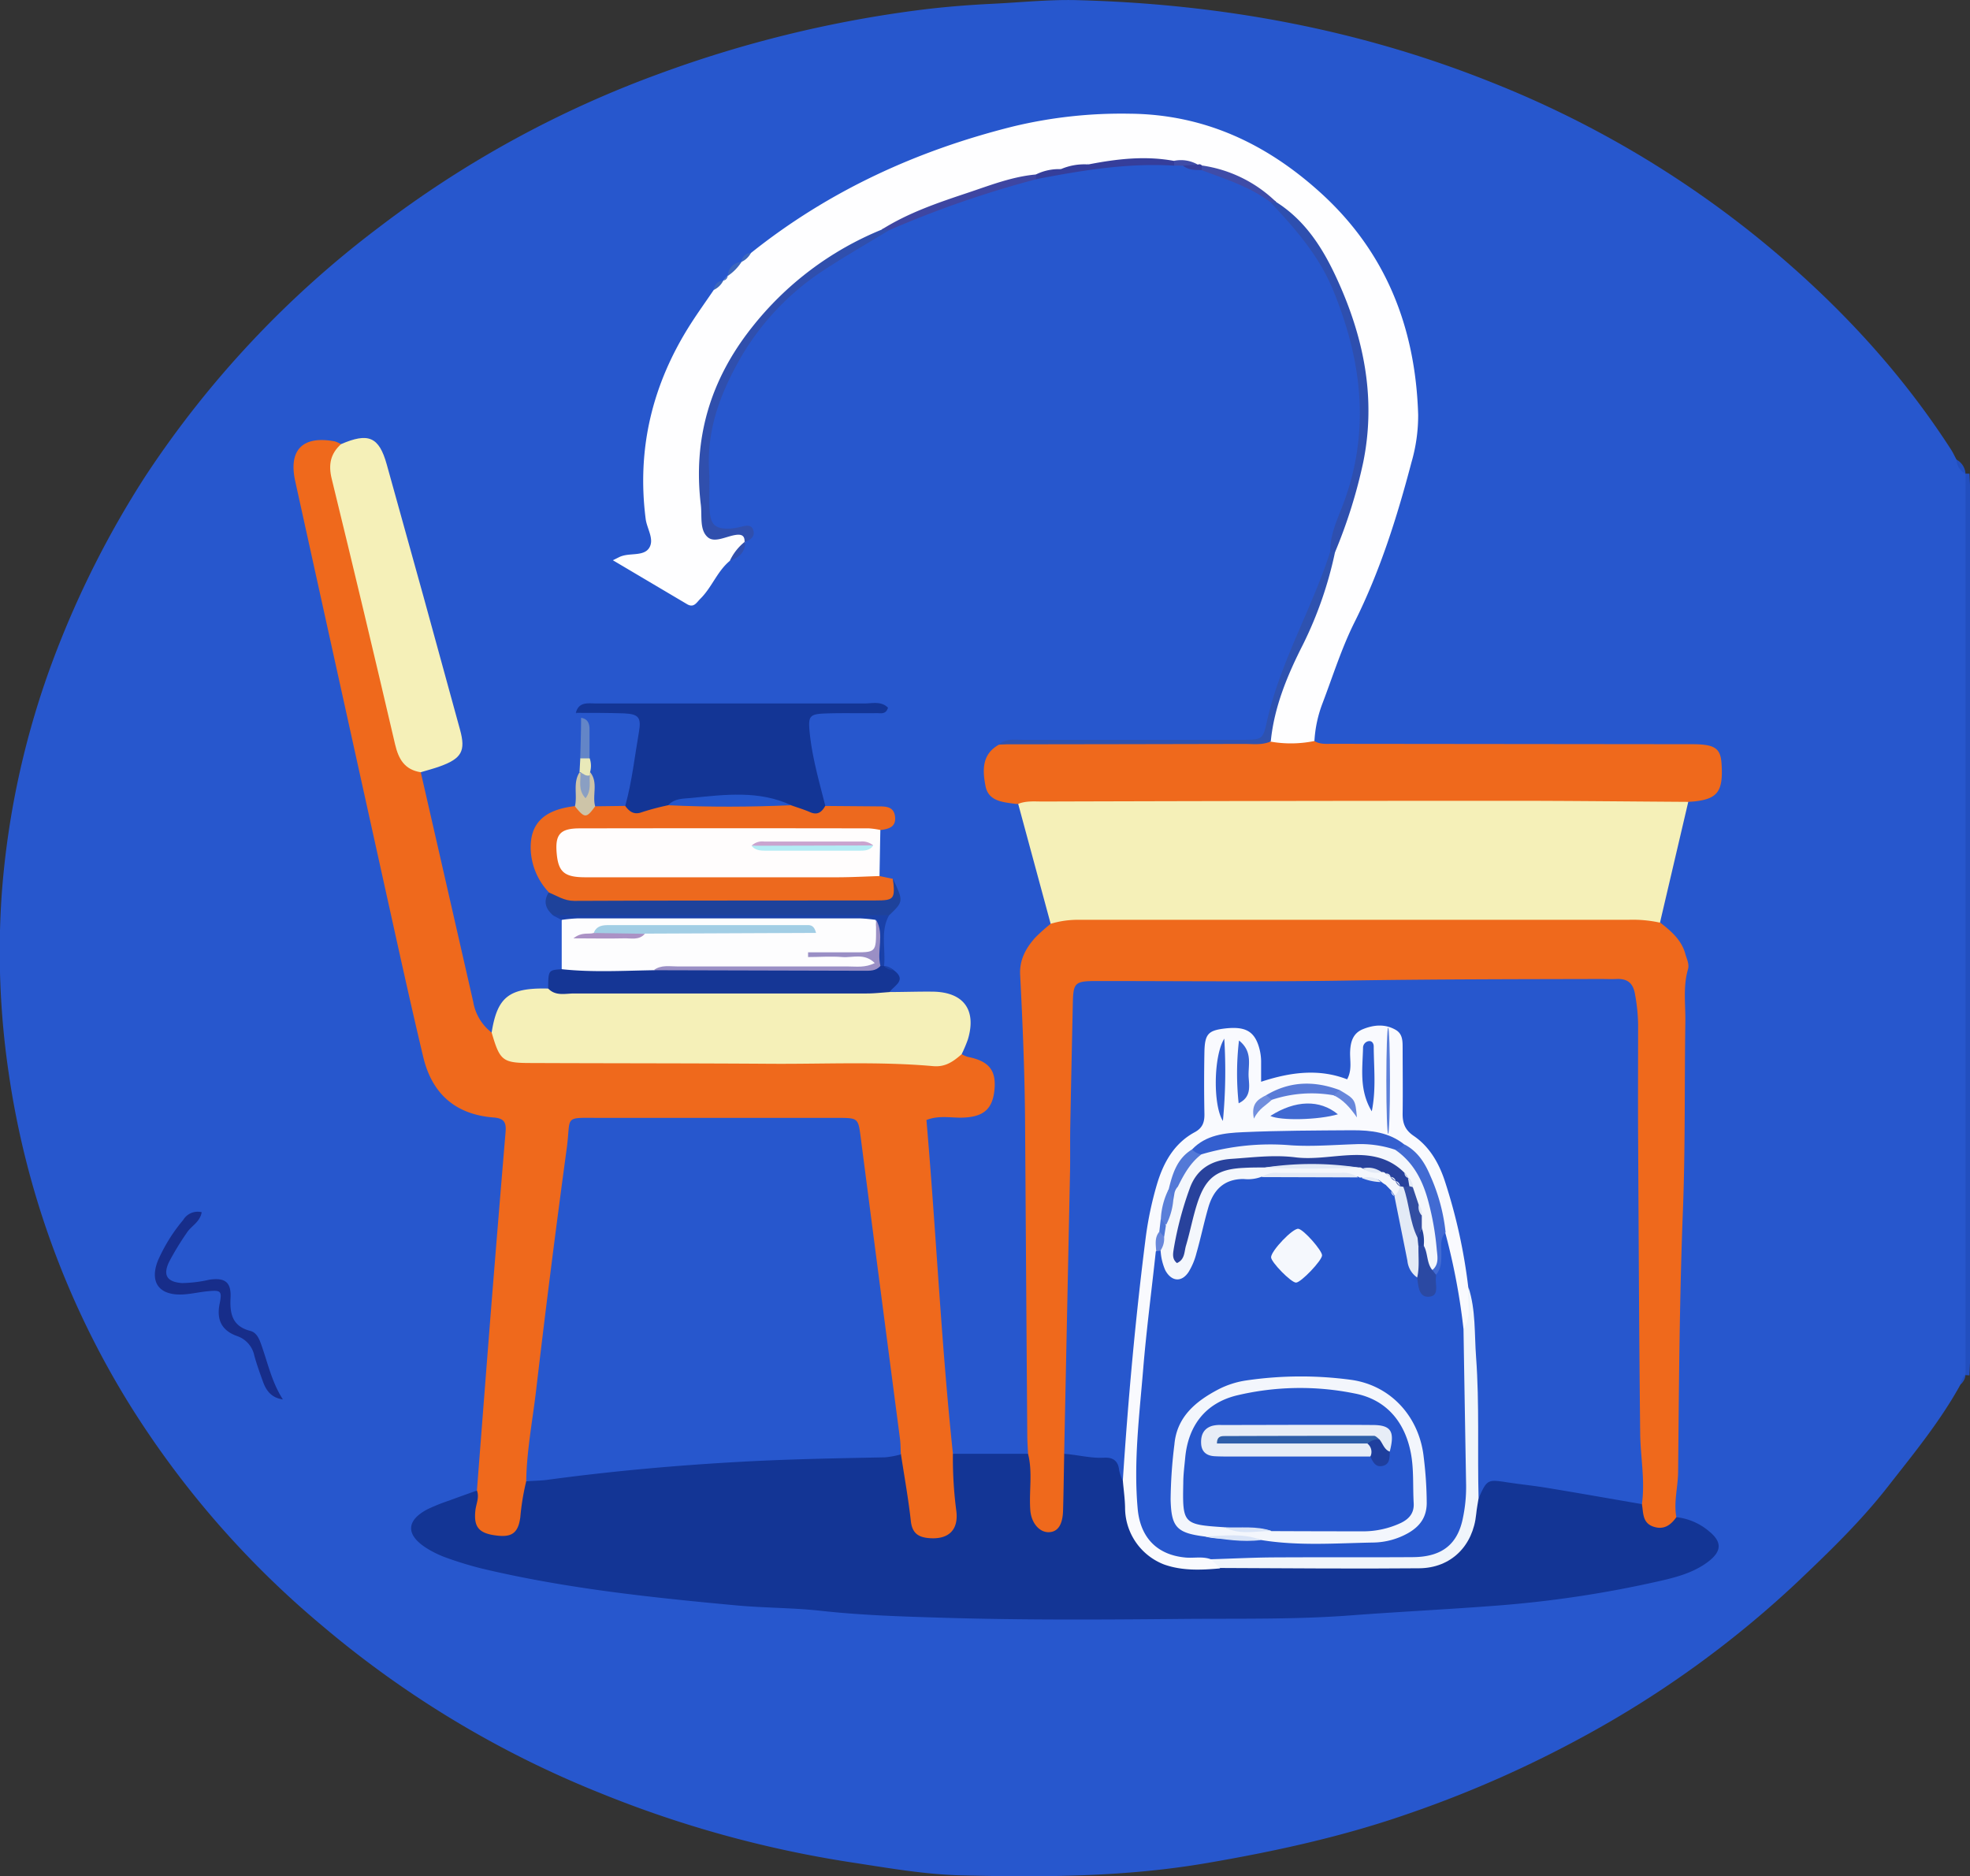 <svg id="Layer_1" data-name="Layer 1" xmlns="http://www.w3.org/2000/svg" viewBox="0 0 466.73 444.58"><rect x="0" y="0" width="466.73" height="444.58" fill="#333333" stroke="none"/><defs><style>.cls-1{fill:#2757cd;}.cls-2{fill:#224fbf;}.cls-3{fill:#133595;}.cls-4{fill:#ef691c;}.cls-5{fill:#f5f0b8;}.cls-6{fill:#fefeff;}.cls-7{fill:#ed691e;}.cls-8{fill:#fffdfd;}.cls-9{fill:#fdfdfe;}.cls-10{fill:#153695;}.cls-11{fill:#1e429b;}.cls-12{fill:#2757cc;}.cls-13{fill:#304fad;}.cls-14{fill:#172d8a;}.cls-15{fill:#2e4faf;}.cls-16{fill:#2e52b0;}.cls-17{fill:#1a41a8;}.cls-18{fill:#3e46a2;}.cls-19{fill:#353e9b;}.cls-20{fill:#cdc4a8;}.cls-21{fill:#3f4ca8;}.cls-22{fill:#6385c7;}.cls-23{fill:#e9e9b9;}.cls-24{fill:#3b66bc;}.cls-25{fill:#f9fafe;}.cls-26{fill:#f0f5fb;}.cls-27{fill:#2456cb;}.cls-28{fill:#c9a4cf;}.cls-29{fill:#b3ecf5;}.cls-30{fill:#a2cee5;}.cls-31{fill:#9a8fc5;}.cls-32{fill:#ab92c5;}.cls-33{fill:#8a9fc3;}.cls-34{fill:#345fcf;}.cls-35{fill:#426bd3;}.cls-36{fill:#4069d2;}.cls-37{fill:#2d5bce;}.cls-38{fill:#325ecf;}.cls-39{fill:#5a7bd7;}.cls-40{fill:#3864d1;}.cls-41{fill:#5379d7;}.cls-42{fill:#5b7fd9;}.cls-43{fill:#6786db;}.cls-44{fill:#5a7fd9;}.cls-45{fill:#718edd;}.cls-46{fill:#6887db;}.cls-47{fill:#4d76d6;}.cls-48{fill:#f3f6fc;}.cls-49{fill:#f4f7fc;}.cls-50{fill:#f5f8fd;}.cls-51{fill:#e3eaf6;}.cls-52{fill:#2b49a3;}.cls-53{fill:#d9e4f7;}.cls-54{fill:#28429c;}.cls-55{fill:#334ea2;}.cls-56{fill:#24449c;}.cls-57{fill:#e7edf7;}.cls-58{fill:#1f3f9e;}.cls-59{fill:#2e5eaa;}</style></defs><path class="cls-1" d="M476.86,343.73c-4.82,8.8-11.18,16.51-17.32,24.37-6.5,8.32-14.11,15.63-21.74,22.87a243.54,243.54,0,0,1-49.71,35.94,268.72,268.72,0,0,1-42.28,18.68c-15.44,5.38-31.38,8.85-47.52,11.62-19.28,3.31-38.65,3.4-58.05,2.93-8.84-.21-17.64-1.78-26.42-3.12a264,264,0,0,1-59.16-16.34,239.76,239.76,0,0,1-66-39.7,220.07,220.07,0,0,1-45.28-51.85,204.72,204.72,0,0,1-29-79.17,196.43,196.43,0,0,1-1.64-42.32A200.65,200.65,0,0,1,25.33,171a227.39,227.39,0,0,1,21.32-42.21A237.26,237.26,0,0,1,102.2,69.56a250.81,250.81,0,0,1,66.64-36.43A281.78,281.78,0,0,1,229,18.29c6.07-.81,12.24-1.32,18.4-1.62,6.51-.31,13-1,19.54-.88,34,.83,67,6.76,98.73,19.47a242.18,242.18,0,0,1,62.8,36.6c17.86,14.45,33.57,31,46.09,50.42.49.76.86,1.59,1.3,2.39.74,1.09,1.33,2.28,2.14,3.33h0c1,1.69.52,3.55.52,5.32q0,101.48,0,202.94c0,1.78.45,3.63-.51,5.33h0C477.3,342.14,477.57,343.19,476.86,343.73Z" transform="translate(-12.33 -15.77)"/><path class="cls-2" d="M478,341.6q0-106.8,0-213.6l.93,0c.05,1.27.16,2.53.16,3.8q0,102.77,0,205.52c0,1.45-.11,2.89-.17,4.34Z" transform="translate(-12.33 -15.77)"/><path class="cls-2" d="M478,128a3.8,3.8,0,0,1-2.14-3.32A4.06,4.06,0,0,1,478,128Z" transform="translate(-12.33 -15.77)"/><path class="cls-2" d="M476.86,343.73a3.16,3.16,0,0,1,1.12-2.14A3,3,0,0,1,476.86,343.73Z" transform="translate(-12.33 -15.77)"/><path class="cls-3" d="M409.49,375.26a14.38,14.38,0,0,1,7.86,3.44c3,2.48,2.85,4.67-.27,7.07-3.41,2.61-7.49,3.7-11.54,4.62a265.2,265.2,0,0,1-38.64,5.83c-11.56.89-23.13,1.45-34.68,2.32-13.24,1-26.46.71-39.69.83-18.83.18-37.67.29-56.5-.27-9.74-.29-19.53-.58-29.27-1.66-6.64-.73-13.36-.66-20-1.28-20.21-1.87-40.37-4-60.16-8.7a85.72,85.72,0,0,1-8.32-2.52,24,24,0,0,1-4.9-2.35c-5-3.16-4.83-6.59.32-9.25a45.76,45.76,0,0,1,5-2c2.2-.82,4.42-1.6,6.64-2.4,2.77.61,2,2.9,2.15,4.69.17,1.61.82,2.82,2.5,3,2,.26,2.86-1.06,3.26-2.81.76-3.27.79-6.9,4.4-8.75,8.7-3,17.87-3,26.83-3.86,19.13-1.76,38.31-3,57.55-2.47a14.57,14.57,0,0,1,3.23.25c3.81,1.72,3.61,5.44,4.17,8.68.39,2.29.32,4.64,1.17,6.86.63,1.64,1.46,3.05,3.46,2.58s2.52-2,2.22-3.75a42.42,42.42,0,0,1-.4-8c0-2,.13-4,2.21-5.12l17.79,0c3.2.52,2.85,3.12,3.1,5.33.32,2.78-.4,5.7,1.19,8.85,2.49-1.95,1.53-4.39,1.74-6.43.33-3.13-.61-6.58,2.52-8.92,8.72-2,13-.28,15.61,6.18.35,4.28.13,8.78,1.81,12.72,2.46,5.75,7.4,8.1,13.65,7.76,2.35-.13,4.71,0,7.08,0,14.44,0,28.87.07,43.3,0,10.36-.06,14.73-4.47,14.93-14.77.58-4.19,3-6.8,7.21-6.38,10.18,1,20.38,2.13,30.3,4.84a15.81,15.81,0,0,1,2.44,1.12C403.65,372.1,405.35,375.91,409.49,375.26Z" transform="translate(-12.33 -15.77)"/><path class="cls-4" d="M137,366.76a57,57,0,0,0-1.4,8.53c-.5,3.7-2,4.74-5.48,4.34-4.27-.48-5.58-1.94-5.17-5.9.16-1.6,1-3.14.37-4.79q1.57-20.29,3.16-40.59,1.77-22.19,3.63-44.36c.19-2.21-.3-3.24-2.81-3.43-8.91-.69-14.58-5.46-16.7-14.35-3.24-13.58-6.2-27.23-9.23-40.86Q92.8,177.56,82.27,129.77c-1.63-7.42,1.79-10.84,9.37-9.42a7,7,0,0,1,1.48.66c3.88,26.5,9.74,52.53,18.9,77.74q6.23,27.21,12.43,54.42a11.62,11.62,0,0,0,4.36,7.26c6,5.76,13.63,4.58,20.93,4.59q35,0,70.08,0c6.78,0,13.55.68,20.34.53a6.92,6.92,0,0,0,1.47.65c5.1,1,6.84,3.27,6.27,8.12-.53,4.45-2.78,6.21-7.9,6.28-2.68,0-5.41-.55-8.18.56,2.29,26.38,3.49,52.77,6.27,79a96.64,96.64,0,0,0,.78,13.39c.69,4.79-1.85,7.11-6.6,6.66-2.46-.24-3.83-1.24-4.14-4-.59-5.33-1.55-10.62-2.36-15.93a7.79,7.79,0,0,1-2.94-5c-2.82-19.91-5.1-39.88-7.72-59.82-1.63-12.47-1.21-12.53-13.6-12.53-14.89,0-29.78-.06-44.66,0-6.49,0-7.24.64-8,6.91-2.68,23.4-6.14,46.69-8.68,70.11A12,12,0,0,1,137,366.76Z" transform="translate(-12.33 -15.77)"/><path class="cls-4" d="M409.49,375.26c-1.34,1.91-3,3.08-5.45,2.24-2.62-.89-2.35-3.28-2.71-5.33-3.34-5.76-3.06-12.23-3.11-18.46-.26-29.76-.09-59.53-.13-89.3,0-13.76-.33-14.07-14-14.07H279c-9.24,0-9.36.68-10.13,9.9-1.69,20.12-.25,40.28-1.14,60.38-.48,11.06-.93,22.1-1,33.16,0,2.43-.38,4.71-2.27,6.46-.09,4.49-.14,9-.27,13.45-.1,3.43-1.28,5.11-3.44,5.13s-4.09-2.16-4.32-5.22c-.34-4.45.6-8.95-.54-13.36-.06-1.45-.17-2.9-.18-4.35q-.27-36.42-.51-72.85c-.06-12.12-.56-24.23-1.18-36.34-.18-3.5,1.37-6.32,3.61-8.8a44.77,44.77,0,0,1,3.63-3.25,6.72,6.72,0,0,1,6.39-3.32c1.44,0,2.89-.1,4.34-.1q61.65,0,123.31,0c3.65,0,7.8-.94,10.32,3.11,2.56,2,5.09,4.1,6,7.47.34,1.22,1,2.42.61,3.69-1.18,4.1-.55,8.29-.61,12.43-.22,14.85,0,29.72-.57,44.56-.81,20.63-.94,41.26-1.14,61.9C409.9,368.05,408.82,371.62,409.49,375.26Z" transform="translate(-12.33 -15.77)"/><path class="cls-5" d="M405.61,234.39a29.88,29.88,0,0,0-7.54-.67q-64.93,0-129.88,0a22.33,22.33,0,0,0-6.94.94q-3.84-14.19-7.69-28.4c.19-2.36,2-2.81,3.81-3.08a42.48,42.48,0,0,1,6-.27q69.57,0,139.14.06c3.39,0,7.44-1.28,9.8,2.8Z" transform="translate(-12.33 -15.77)"/><path class="cls-6" d="M185.23,148.67c-3,2.49-4.24,6.29-7,9-.87.87-1.52,2.2-3.1,1.27l-17.6-10.42c1.25-.6,1.68-.87,2.15-1,2.2-.73,5.3.05,6.5-2s-.59-4.5-.88-6.81c-2.13-16.7,1.61-32,10.64-46.15,1.75-2.74,3.65-5.38,5.48-8.07a5.53,5.53,0,0,1,2.23-2.19h0a11.43,11.43,0,0,1,1.07-1.13h0A9.86,9.86,0,0,1,188,77.85l0,0a6.68,6.68,0,0,1,2.25-2.14c18.45-14.74,39.39-24.32,62.21-30a109.63,109.63,0,0,1,27.48-3c17.67.14,32.39,7.09,45.18,18.66,15.55,14.06,22.57,32,23.2,52.68a39.82,39.82,0,0,1-1.59,11.28c-3.42,13-7.44,25.77-13.47,37.84-3.09,6.18-5.14,12.78-7.59,19.21a29.69,29.69,0,0,0-1.93,9c-2.59,4.88-6.36,3.47-10.15,1.92-2.1-6.21,1-11.67,3.08-17,3.85-9.89,8.61-19.42,11.34-29.74,1.73-7.59,5.7-14.58,6.58-22.36,2.6-22.93-2.24-43.48-19.9-59.7-4.77-5-11.07-7.09-17.48-8.93a6.58,6.58,0,0,1-1.59-.24,17.63,17.63,0,0,0-5.67-.87c-6-.85-11.87-.06-17.77.54a8.61,8.61,0,0,0-2.41.44,23.22,23.22,0,0,0-4.69.64,20,20,0,0,0-2.29.53c-1.89,0-3.55,1.07-5.43,1.12-12.29,3.1-24.36,6.8-35.56,12.92C205.34,78.08,192.15,89,184,105.47c-5.15,10.35-5.12,21.3-4.5,32.36.2,3.65,2.48,4.77,6.07,4.14,3.28-.57,3.32-.35,3.21,2.26l.16-.17A9.72,9.72,0,0,1,185.23,148.67Z" transform="translate(-12.33 -15.77)"/><path class="cls-4" d="M313.4,191.5a27.61,27.61,0,0,0,10.33-.15c1.31.82,2.79.67,4.22.67l85.24.09c5.29,0,6.76.87,7,4.54.44,6.53-.85,8.38-6.29,9-.54.06-1.08.08-1.62.12-14.32-.09-28.64-.26-43-.25q-54.92,0-109.85.17c-2,0-4-.21-5.9.57a4.58,4.58,0,0,1-.53,0c-3-.43-6.47-.57-7.18-4.22s-.94-7.53,3.16-9.81c6.1-1,12.23-.33,18.35-.42C282.71,191.54,298.06,192.05,313.4,191.5Z" transform="translate(-12.33 -15.77)"/><path class="cls-5" d="M240.16,265.57c-1.93,1.67-3.79,3.08-6.73,2.82-12.86-1.14-25.75-.47-38.64-.56-18.87-.13-37.75-.1-56.62-.18-6.83,0-7.4-.53-9.36-7.23,1.35-8.47,4.14-10.64,13.4-10.41a14.8,14.8,0,0,1,6.88-1.33c22.33,0,44.66-.08,67,0,2.5,0,5.17-.22,7,2.15,3.42,0,6.83-.13,10.25-.09,7.3.1,10.4,4.34,8.3,11.32A34,34,0,0,1,240.16,265.57Z" transform="translate(-12.33 -15.77)"/><path class="cls-5" d="M112,198.75c-3.79-.6-5.24-3.07-6.07-6.62q-7.33-31.47-15-62.86c-.86-3.46-.28-6,2.19-8.26,6.47-2.79,9-1.79,10.84,4.82q8.79,31.41,17.37,62.88c1.37,5,.35,6.77-4.64,8.6C115.17,197.87,113.58,198.28,112,198.75Z" transform="translate(-12.33 -15.77)"/><path class="cls-3" d="M148.76,184.68c.7-2.74,3-2.22,4.86-2.23,7.24,0,14.49,0,21.73,0,13.94,0,27.88,0,41.81,0,1.86,0,3.94-.6,5.55,1-.49,1.69-1.75,1.28-2.7,1.3-4,.06-8-.06-11.95.07s-4.28.58-3.91,4.44c.59,6,2.26,11.7,3.72,17.49-2,5.62-5.85,2.44-9.15,2-9.2-4.3-18.39-3.77-27.58.06-4.1.61-8.6,3.73-11.73-1.82-1.43-4.54.58-8.82,1.15-13.2s-.07-7-5.26-6.88A11.73,11.73,0,0,1,148.76,184.68Z" transform="translate(-12.33 -15.77)"/><path class="cls-7" d="M160.46,206.73c1,1.39,2.12,2.19,4,1.47a58.81,58.81,0,0,1,6.13-1.62,78,78,0,0,1,29.17,0c1.52.55,3.07,1,4.56,1.66,1.76.74,2.73-.1,3.52-1.5l12.49.1c1.86,0,3.81,0,4.06,2.5s-1.65,2.86-3.52,3.12a8.65,8.65,0,0,1-5.22,1.1c-19.73-.43-39.43,1.41-59.16.84a25.21,25.21,0,0,0-5.42.26c-1.74.33-3.2,1.14-3.16,3.12s1.42,2.84,3.13,3.26a27.65,27.65,0,0,0,6.49.4c18.11,0,36.22,0,54.33,0,3,0,6.21-.31,8.8,1.9l3.19.66c1.21,6.23.78,6.93-5,6.94-23.38,0-46.77,0-70.15,0-3,0-5.44-.5-6.37-3.77a15.66,15.66,0,0,1-4.24-9.65c-.4-6.48,2.95-9.88,10.45-10.74,2.42.88,3.65-1.58,5.62-2C156.72,203.94,158.9,204.34,160.46,206.73Z" transform="translate(-12.33 -15.77)"/><path class="cls-8" d="M220.7,223.35c-3.26.1-6.52.28-9.78.29q-29.94,0-59.9,0c-5,0-6.41-1.26-6.8-5.68s.76-5.9,5.4-5.91q34.31-.06,68.61,0a20,20,0,0,1,2.67.38C220.83,216.08,220.77,219.72,220.7,223.35Z" transform="translate(-12.33 -15.77)"/><path class="cls-9" d="M145.41,245.42V233.73c1.24-1.73,3.13-1.63,4.92-1.63q32.5-.09,65,0a7.24,7.24,0,0,1,4.18.86c2.71,7.24,1.69,8.9-5.47,8.91h-5.44c3,0,5.92,0,8.89,0,1.11,0,2.26.12,2.41,1.54s-.75,2-1.82,2.37a12.06,12.06,0,0,1-4.31.42c-7.8,0-15.6.15-23.4,0a106.78,106.78,0,0,0-23.26,1.8c-5.23.22-10.46.26-15.69.06C149.14,248,146.64,248.09,145.41,245.42Z" transform="translate(-12.33 -15.77)"/><path class="cls-10" d="M145.41,245.42c7.25.78,14.51.36,21.78.24,6.47-1.13,13-.3,19.51-.5,11.05-.34,22.12.55,33.17-.46a1.62,1.62,0,0,1,1.91-.09h0c.61.64,1.62.42,2.23,1,3.3,2.4.21,3.64-.94,5.23-1.79.12-3.59.33-5.38.33q-34.66,0-69.34,0c-2.09,0-4.39.69-6.15-1.18C142.24,245.64,142.24,245.64,145.41,245.42Z" transform="translate(-12.33 -15.77)"/><path class="cls-11" d="M142.33,227.23c2,.8,3.66,2,6.06,2,23.78-.12,47.56-.05,71.34-.1,4.51,0,4.68-.34,4.16-5.14,2.51,5.38,2.51,5.38-.9,8.65-2.59,1.5-5.35.42-8,.44-22,.1-43.9.07-65.85,0-2,0-4,.48-5.88-.5C141.58,231.07,141,229.32,142.33,227.23Z" transform="translate(-12.33 -15.77)"/><path class="cls-12" d="M160.46,206.73l-7.12.09c-2.9-1.83-1.45-5.06-2.41-7.51,0-1.17,0-2.35,0-3.52-.35-3.31.84-6.76-.91-9.94l-1.27-1.17c3.8,0,7.6,0,11.39.12,3.5.15,4.16,1,3.57,4.38C162.7,195,162.06,201,160.46,206.73Z" transform="translate(-12.33 -15.77)"/><path class="cls-13" d="M188.73,144.23c.07-1.39-.53-1.9-1.95-1.73-2.3.28-5.1,2-6.76.57-2-1.73-1.33-5-1.65-7.69-1.89-15.69,2.24-29.58,12.07-42a75.4,75.4,0,0,1,30.75-23.19,1.27,1.27,0,0,1,1.76.15c-4.92,3-9.93,5.86-14.75,9a61.9,61.9,0,0,0-20.13,20.74c-4.89,8.43-8.32,17.2-7.74,27.18.18,3.06-.05,6.15.11,9.21.2,3.76,1.41,4.75,5.13,4.53a14.17,14.17,0,0,0,2.13-.37c1.24-.27,2.71-.8,3.14.92C191.22,143,190,143.76,188.73,144.23Z" transform="translate(-12.33 -15.77)"/><path class="cls-14" d="M79.35,347.36c-2.7-.38-3.94-2.06-4.7-4.16s-1.48-4.1-2.06-6.19a6.21,6.21,0,0,0-4.08-4.66c-3.58-1.28-4.94-3.76-4.14-7.67.63-3.12.26-3.28-3.13-2.92-2,.21-3.94.69-5.92.74-5.41.14-7.54-3-5.59-8a39.61,39.61,0,0,1,6-9.66A4,4,0,0,1,60.12,303c-.43,2.39-2.5,3.25-3.51,4.84a65.71,65.71,0,0,0-4.23,6.95c-1.52,3.2-.42,4.75,3.08,5A31,31,0,0,0,61.9,319c3.72-.56,5.25.55,5.05,4.3s.42,6.74,4.7,7.83c1.48.37,2.12,1.92,2.6,3.31C75.78,338.74,76.74,343.32,79.35,347.36Z" transform="translate(-12.33 -15.77)"/><path class="cls-15" d="M314.68,63.64c6.84,4.33,11,10.84,14.3,18,6.47,14,9.44,28.51,6.3,43.78a120.69,120.69,0,0,1-6.64,21.15.73.73,0,0,1-1,.13.93.93,0,0,1-.14-.14c-.1-3.75,1.4-7.11,2.72-10.46,6.9-17.57,4.92-34.68-2.1-51.7-3.33-8.07-8.9-14.41-14.72-20.63a.73.73,0,0,1,1-.39A.71.71,0,0,1,314.68,63.64Z" transform="translate(-12.33 -15.77)"/><path class="cls-16" d="M327.48,146.51h1.16a91.7,91.7,0,0,1-7.59,21.94c-3.7,7.28-6.84,14.78-7.65,23-2.07.93-4.27.58-6.42.59q-29,.07-58,.1c1.89-1.52,4.14-1.06,6.28-1.06q23.9,0,47.79,0c1.27,0,2.53,0,3.8,0,4.59-.09,4.69-.07,5.68-4.56C315.7,172.51,323.12,160.08,327.48,146.51Z" transform="translate(-12.33 -15.77)"/><path class="cls-17" d="M143.26,232.63l79.72,0c-2.14,3.81-.77,8-1.2,12l-.88,0c-2-3.48.1-7.32-1-10.88a36.53,36.53,0,0,0-3.76-.37q-33.48,0-67,0a36.7,36.7,0,0,0-3.77.36Z" transform="translate(-12.33 -15.77)"/><path class="cls-18" d="M223,70.31l-1.77-.15c6.34-4,13.36-6.37,20.38-8.71,5.3-1.77,10.55-3.85,16.2-4.34.62.38.62.76,0,1.13A244.8,244.8,0,0,0,223,70.31Z" transform="translate(-12.33 -15.77)"/><path class="cls-19" d="M257.76,58.24V57.11a12.25,12.25,0,0,1,5.83-1.26h.08a14.08,14.08,0,0,1,6.41-1.12h.12c6.72-1.31,13.47-2.1,20.3-.83.7.37.7.75,0,1.12C279.41,54.34,268.57,56.15,257.76,58.24Z" transform="translate(-12.33 -15.77)"/><path class="cls-20" d="M152.14,198.73c2,2.47.45,5.45,1.2,8.09-2.07,2.88-2.49,2.88-4.8,0,.63-2.65-.53-5.55,1.1-8.06.2.07.41.15.6.2s.61.66,1.1.2A1,1,0,0,1,152.14,198.73Z" transform="translate(-12.33 -15.77)"/><path class="cls-21" d="M314.68,63.64l-1.3.07c-4.9-3.68-10.68-5.5-16.32-7.61-.77-.37-.78-.74,0-1.12A31.57,31.57,0,0,1,314.68,63.64Z" transform="translate(-12.33 -15.77)"/><path class="cls-22" d="M150,185.85c1.55.24,2,1.33,2,2.7l0,7a1.44,1.44,0,0,1-2,.17,2,2,0,0,1-.2-.21C149.88,192.26,150,189.06,150,185.85Z" transform="translate(-12.33 -15.77)"/><path class="cls-23" d="M149.81,195.47l2.24,0a5.52,5.52,0,0,1,.09,3.22,1.11,1.11,0,0,0-.08.74c-1.3,1.55-1.6-.08-2.21-.7h-.22Z" transform="translate(-12.33 -15.77)"/><path class="cls-13" d="M185.23,148.67a12.64,12.64,0,0,1,3.66-4.61C188.92,146.59,187.44,147.92,185.23,148.67Z" transform="translate(-12.33 -15.77)"/><path class="cls-21" d="M290.5,55V53.88a8,8,0,0,1,5.65.92c-1.12,1.08-2.32.86-3.55.23Z" transform="translate(-12.33 -15.77)"/><path class="cls-24" d="M188,77.85a11.5,11.5,0,0,1-3.23,3.29A3.35,3.35,0,0,1,188,77.85Z" transform="translate(-12.33 -15.77)"/><path class="cls-19" d="M292.6,55l3.55-.22a.73.73,0,0,1,.9.17c0,.37,0,.74,0,1.12C295.5,56.06,293.91,56.12,292.6,55Z" transform="translate(-12.33 -15.77)"/><path class="cls-24" d="M183.69,82.26a4.69,4.69,0,0,1-2.23,2.19A2.29,2.29,0,0,1,183.69,82.26Z" transform="translate(-12.33 -15.77)"/><path class="cls-24" d="M190.24,75.69A4.77,4.77,0,0,1,188,77.83,2.32,2.32,0,0,1,190.24,75.69Z" transform="translate(-12.33 -15.77)"/><path class="cls-17" d="M224,245.64a3,3,0,0,1-2.23-1A3.52,3.52,0,0,1,224,245.64Z" transform="translate(-12.33 -15.77)"/><path class="cls-24" d="M184.74,81.14a1.29,1.29,0,0,1-1.07,1.13C184,81.89,184.38,81.52,184.74,81.14Z" transform="translate(-12.33 -15.77)"/><path class="cls-1" d="M264.45,360.25q.69-33.17,1.38-66.32c.08-3.63,0-7.26.06-10.89.18-9.79.4-19.58.61-29.37.11-5.09.4-5.44,5.73-5.45,19.8,0,39.6.21,59.39-.11,20-.32,39.94-.32,59.92-.37,1.27,0,2.54.06,3.81,0,2.61-.1,3.93,1,4.36,3.7a43.27,43.27,0,0,1,.72,7c0,8.9-.05,17.79,0,26.69.13,23.41.23,46.83.49,70.24.06,5.6,1.2,11.17.41,16.8-7.44-1.28-14.88-2.6-22.34-3.83-3.19-.53-6.41-.85-9.61-1.34-4.62-.72-4.76-.67-6.75,3.81-2.24-1.18-1.82-3.33-1.83-5.26,0-8.13-.11-16.27,0-24.4.1-6.53-1.15-12.9-1.91-19.32-1.53-8.13-2.61-16.39-5.56-24.2-1.8-4.76-3.56-9.56-8.14-12.5-1.78-1.15-1.9-2.9-1.88-4.8.05-4.9-.05-9.8,0-14.69.06-3.19-1.37-4.77-4.52-4.71s-5.07,1.16-5.34,4.73c-.57,7.52-.7,7.51-8.06,6a16.28,16.28,0,0,0-8.53.64c-5.5,1.8-6.59,1-7.36-4.79a8.74,8.74,0,0,0-.59-2.62,4.81,4.81,0,0,0-5.24-3c-2.77.18-3.72,1.92-3.86,4.35-.26,4.35-.07,8.71-.13,13.06,0,2,0,4.22-2,5.3-10,5.3-10.78,15.26-12.06,24.65-2.2,16.23-4.22,32.5-4.64,48.93-.07,2.76.13,6.22-2.66,8.4a11.19,11.19,0,0,1-.85-2.46c-.21-2.26-1.54-3.08-3.58-2.95C270.71,361.34,267.61,360.47,264.45,360.25Z" transform="translate(-12.33 -15.77)"/><path class="cls-1" d="M137,366.76c.11-7.25,1.5-14.36,2.34-21.53q3.38-28.82,7.29-57.58c1-7.68-.94-7,8.07-7q28,0,56.06,0c5,0,4.89.06,5.53,4.95q4.6,35.51,9.25,71c.17,1.25.15,2.52.21,3.79a21.21,21.21,0,0,1-3.72.69c-11.05.22-22.08.41-33.14,1-15.74.84-31.4,2.23-47,4.35C140.28,366.62,138.64,366.64,137,366.76Z" transform="translate(-12.33 -15.77)"/><path class="cls-25" d="M278.35,366.55c1.26-19.31,3-38.58,5.45-57.77a82.07,82.07,0,0,1,2.58-12.21c1.5-5.14,4-9.8,8.95-12.5,1.9-1,2.39-2.38,2.35-4.39q-.14-7.33,0-14.68c.09-4.12.89-5,4.43-5.48,4.93-.65,7.14.4,8.34,3.87a12.44,12.44,0,0,1,.66,4.28c0,1.25,0,2.5,0,4.42,7.06-2.32,13.74-3.14,20.38-.58,1.23-2.24.62-4.46.71-6.59.1-2.34.69-4.32,3-5.28,2.64-1.07,5.32-1.3,7.86.19,1.64,1,1.57,2.73,1.58,4.37,0,5.08.07,10.16,0,15.24-.05,2.33.47,4,2.6,5.46,3.72,2.52,5.94,6.37,7.34,10.54a130.24,130.24,0,0,1,5.62,25.41c.6,3.4,1.48,6.82-.56,10.07-3.28-.87-3.61-3.58-3.94-6.29-.63-5.29-.83-10.64-2.53-15.75-1.77-7.66-2.15-16-9.86-20.85a15.81,15.81,0,0,0-9.23-2.6c-8.51.09-17,0-25.55.06-4.2,0-8.25.83-11.78,3.34-3.58,2.15-5.07,5.63-5.95,9.48A64.86,64.86,0,0,0,289,305c-.16,1.06-.19,2.13-.37,3.18a16.79,16.79,0,0,0-.81,5c-.5,17.38-3.75,34.55-3.68,52,.07,14.49.78,15.4,14.91,18.38,1.34.94,2.73,1.85,2.3,3.84-4.47.4-8.95.6-13.26-.94A14.44,14.44,0,0,1,278.88,373C278.84,370.84,278.53,368.7,278.35,366.55Z" transform="translate(-12.33 -15.77)"/><path class="cls-26" d="M301.37,387.3l-2.18-2.09c1.59-2.81,4.34-2.25,6.79-2.19,12.48.29,24.95,1.14,37.44-.14,10.64-1.1,13.18-3.7,13.26-14.38.07-10.32-.08-20.65.09-31,0-2.47-.35-5.2,2.3-6.84,2.16-3.07.69-6.57,1.18-9.84,1.74,5.38,1.38,11,1.79,16.52.82,11.13.3,22.3.59,33.44-.19,1.24-.44,2.48-.56,3.73-.74,7.56-5.95,12.8-13.51,12.86C332.83,387.52,317.1,387.35,301.37,387.3Z" transform="translate(-12.33 -15.77)"/><polygon class="cls-1" points="251.34 40.07 251.26 40.08 251.27 39.89 251.34 40.07"/><polygon class="cls-1" points="257.87 38.94 257.75 38.95 257.79 38.74 257.87 38.94"/><path class="cls-27" d="M199.8,206.57c-9.72.42-19.44.47-29.16,0,1.47-1.68,3.65-1.54,5.5-1.73C184.09,204.05,192.13,203,199.8,206.57Z" transform="translate(-12.33 -15.77)"/><path class="cls-28" d="M190.38,216.17a3.63,3.63,0,0,1,3-1H216.2a4,4,0,0,1,3,.91A125.39,125.39,0,0,1,190.38,216.17Z" transform="translate(-12.33 -15.77)"/><path class="cls-29" d="M190.38,216.17l28.85-.07c-.81,1.24-2.1,1.23-3.36,1.24H193.8C192.54,217.33,191.27,217.31,190.38,216.17Z" transform="translate(-12.33 -15.77)"/><path class="cls-30" d="M153,236.84c.63-1.68,2.05-1.87,3.55-1.87l46.77,0c.81,0,1.86-.15,2.34,1.85l-40.55.17A27.06,27.06,0,0,1,153,236.84Z" transform="translate(-12.33 -15.77)"/><path class="cls-31" d="M219.92,233.75c2,3.47.09,7.3,1,10.88-1.06,1.27-2.55,1.16-4,1.16l-49.72-.13c1.76-1.35,3.83-.88,5.79-.89,13.44,0,26.88,0,40.32,0,1.94,0,4,.34,6.27-.81-2.47-2.45-5.26-1.21-7.7-1.42-2.68-.22-5.4,0-8.1,0l0-1.12h10.11c6.13,0,6,.25,6-6C219.82,234.84,219.88,234.29,219.92,233.75Z" transform="translate(-12.33 -15.77)"/><path class="cls-32" d="M153,236.84l12.11.19c-1.42,1.63-3.34,1-5.07,1.08-3.68.09-7.37,0-11.86,0C150.2,236.5,151.73,237.23,153,236.84Z" transform="translate(-12.33 -15.77)"/><path class="cls-33" d="M149.85,198.77c.7.35,1.3,1,2.21.71-.16,1.67.45,3.5-1,5.43C149.15,202.88,150,200.72,149.85,198.77Z" transform="translate(-12.33 -15.77)"/><path class="cls-1" d="M359.06,330.69q.3,18.49.62,37a35.64,35.64,0,0,1-.72,7.57c-1.21,6.38-4.94,9.42-11.87,9.47-10.71.07-21.42,0-32.13.06-5.26,0-10.51.29-15.77.44-1.93-.72-3.95-.23-5.93-.4-6.79-.6-10.77-4.73-11.39-11.53-1-11.08.39-22.06,1.29-33,.77-9.36,2-18.68,3-28a1.24,1.24,0,0,1,1.52-.13c1.59,1,1.3,4.36,3.94,3.79,2.25-.48,2.3-2.88,2.74-4.82.39-1.75.86-3.48,1.28-5.23,2.64-10.77,5.19-12.69,16.6-12.73,6.68,0,13.35,0,20,0,.55,0,1.11,0,1.66,0,1.6,0,3,.89,4.52,1.06a7.27,7.27,0,0,1,1.45.34,19.27,19.27,0,0,1,1.9,1.16,5.33,5.33,0,0,1,1.49,1.68,8.19,8.19,0,0,1,.79,1.3,7.48,7.48,0,0,1,.33,1.49c2.32,5.56,1.57,12,5,17.22,1.81,1.54,1.27-.81,1.91-1.2a23.32,23.32,0,0,0,.77-5.31c.17-1.58.25-3.38,2.67-3.09A153.72,153.72,0,0,1,359.06,330.69Z" transform="translate(-12.33 -15.77)"/><path class="cls-34" d="M294.77,288.11c3.29-3.44,7.72-3.88,12-4.07,8.67-.39,17.35-.4,26-.46,4.37,0,8.66.47,12.26,3.37.28,1.85-1,2.27-2.39,2.64-15.18-1.11-30.35-2.17-45.43,1.1C295.88,290.35,294.57,290,294.77,288.11Z" transform="translate(-12.33 -15.77)"/><path class="cls-35" d="M342.86,288.19a3.58,3.58,0,0,0,2.22-1.24c3.06,1.58,4.82,4.33,6.08,7.33a44.07,44.07,0,0,1,3.66,13.5c-1.38,1.46-1,3.29-1,5s0,3.55-1.24,5a1.72,1.72,0,0,1-1.77-1.43c.39-9.81-1.2-19-8-26.67C342.4,289.32,342.6,288.69,342.86,288.19Z" transform="translate(-12.33 -15.77)"/><path class="cls-36" d="M313.3,280.19c5.93-3.79,11.72-3.93,16-.39C324.73,281.15,315.72,281.36,313.3,280.19Z" transform="translate(-12.33 -15.77)"/><path class="cls-37" d="M337.33,279.1c-3-5-2.2-10-2.07-15a1.6,1.6,0,0,1,1.21-1.61c.91-.21,1.32.52,1.32,1.23C337.81,268.74,338.4,273.78,337.33,279.1Z" transform="translate(-12.33 -15.77)"/><path class="cls-38" d="M302.38,261.88a124.34,124.34,0,0,1-.32,19.49C299.71,277.75,299.81,266,302.38,261.88Z" transform="translate(-12.33 -15.77)"/><path class="cls-39" d="M312.33,275.26c5.59-3.34,11.4-3.44,17.38-1.2.09,1.05-.09,1.79-1.4,1.24a29.94,29.94,0,0,0-14.7,1.08C312.38,276.92,312.22,276.24,312.33,275.26Z" transform="translate(-12.33 -15.77)"/><path class="cls-40" d="M305.87,262.31c3.4,2.71,2.09,5.95,2.29,8.75.15,2.19.6,4.7-2.37,6.13A66.7,66.7,0,0,1,305.87,262.31Z" transform="translate(-12.33 -15.77)"/><path class="cls-41" d="M294.77,288.11a3.48,3.48,0,0,0,2.2,1.18c-.18,3.28-2.89,5.36-3.9,8.24-.4.67-.84,1.3-1.23,2a2.06,2.06,0,0,1-2.07.92c-1.24-.76-.86-1.83-.55-2.89C290.12,293.84,291.22,290.25,294.77,288.11Z" transform="translate(-12.33 -15.77)"/><ellipse class="cls-42" cx="328.88" cy="256.08" rx="0.43" ry="12.59"/><path class="cls-43" d="M328.31,275.3l1.4-1.24c3.7,2.19,3.7,2.19,4.1,6.48C332.12,278.1,330.52,276.34,328.31,275.3Z" transform="translate(-12.33 -15.77)"/><path class="cls-44" d="M289.22,297.54l1.08,2.62c2.11,2.37.95,4.13-1.08,5.73-1.07.2-1.52-.47-1.86-1.31A17.46,17.46,0,0,1,289.22,297.54Z" transform="translate(-12.33 -15.77)"/><path class="cls-45" d="M312.33,275.26l1.28,1.12c-1.25,1.28-3,2-4.2,4.45C308.64,277.19,310.46,276.21,312.33,275.26Z" transform="translate(-12.33 -15.77)"/><path class="cls-46" d="M287.25,312.14a7.17,7.17,0,0,1-1,.07c-.1-1.62-.42-3.28.81-4.66a2.31,2.31,0,0,1,2,1.34,2.39,2.39,0,0,1-1.3,3.12A3.38,3.38,0,0,1,287.25,312.14Z" transform="translate(-12.33 -15.77)"/><path class="cls-47" d="M288.13,308.86,287,307.55c.11-1,.23-2,.34-3l1.21,1.49a1.86,1.86,0,0,1-.22,2.63Z" transform="translate(-12.33 -15.77)"/><path class="cls-48" d="M297.9,379.86c-6.85-.84-8.07-2.25-8.23-8.84a112.76,112.76,0,0,1,.9-13c.57-6.53,5.05-10.21,10.34-13a21.07,21.07,0,0,1,6.69-2.16,88.9,88.9,0,0,1,24.92-.13c9.5,1.36,16.15,8.94,17.13,18.44a91,91,0,0,1,.7,10.82c-.05,3.27-1.57,5.39-4.33,7a17.33,17.33,0,0,1-8.31,2.28c-8.86.16-17.74.85-26.57-.59C306.78,379.56,302.27,381,297.9,379.86Z" transform="translate(-12.33 -15.77)"/><path class="cls-49" d="M288.13,308.86l.44-2.79a15.75,15.75,0,0,0,1.73-5.91l.26-1.53a3.18,3.18,0,0,1,.83-1.69c1.41-2.88,2.95-5.66,5.58-7.65a57.9,57.9,0,0,1,21.27-2.14c5,.32,10.05-.1,15.07-.26a26,26,0,0,1,9.55,1.3c4.37,3,6.59,7.38,7.9,12.39a65.32,65.32,0,0,1,1.95,11.1c.15,1.72.63,3.62-1,5-3.11-.47-2.72-3.38-3.74-5.31a22.19,22.19,0,0,1-.23-4.07c0-1,0-2-.13-3a11.2,11.2,0,0,0-.8-2.62c-.27-1.28-1.08-2.38-1.21-3.7a3.79,3.79,0,0,0-.86-2.34,12.13,12.13,0,0,0-1-.92q-.54-.47-1.05-1c-3.57-3.22-8-3.19-12.29-2.82-7.92.69-15.85-.34-23.79.41-7.25.69-10.13,2.6-12,9.4a66.59,66.59,0,0,0-1.88,6.4c4.08-15,4.81-15.59,20.72-16.26,6.4,1.06,12.8-.26,19.18,0h1.72a10.55,10.55,0,0,1,4.73,1,11.11,11.11,0,0,1,1.53.26,5,5,0,0,1,1.26.82l.55.51,1.07,1,.54.53a5.08,5.08,0,0,1,.79,1.28,4,4,0,0,1,.08,1.5c-.39.95-.81,1.87-2.14,1.33h0c-.26-.4-.53-.8-.8-1.19l-1.33-1.37a7,7,0,0,1-1.1-.77h0c-1.34-1.26-3.2-.1-4.6-1l-.44.06-.37-.22a102.28,102.28,0,0,0-22.87,0,9.17,9.17,0,0,1-4.28.54c-4.78,0-7.27,2.73-8.44,7-1,3.5-1.73,7.05-2.73,10.54a15.94,15.94,0,0,1-1.87,4.49c-1.66,2.52-4.06,2.28-5.51-.38a13.36,13.36,0,0,1-1.12-4.74A5,5,0,0,0,288.13,308.86Z" transform="translate(-12.33 -15.77)"/><path class="cls-50" d="M325.55,313.22c0,1.21-5,6.46-6.17,6.46s-5.88-4.82-5.91-6c0-1.53,5.17-6.95,6.47-6.75S325.58,312.11,325.55,313.22Z" transform="translate(-12.33 -15.77)"/><path class="cls-51" d="M342.7,299.19a4,4,0,0,0,1.27-2.35,1.3,1.3,0,0,1,1.54.2c2.34,3.7,2.39,8,3.22,12.1a9.65,9.65,0,0,0,.39,2.61c-.11,2.29,1.53,4.84-1,6.75a5.45,5.45,0,0,1-2.35-4C344.76,309.37,343.71,304.28,342.7,299.19Z" transform="translate(-12.33 -15.77)"/><path class="cls-52" d="M348.08,318.51c.58-2.47.26-5,.31-7.45.36-.81.79-.85,1.27-.1,1,1.79.64,4.06,2,5.73l.88,1.13a3.09,3.09,0,0,1,0,.53c-.28,1.73,1,4.57-1.8,4.68C348.41,323.11,348.38,320.41,348.08,318.51Z" transform="translate(-12.33 -15.77)"/><path class="cls-51" d="M311.2,294.68a6.06,6.06,0,0,1,4.11-1H330a5.93,5.93,0,0,1,4.1,1.07Z" transform="translate(-12.33 -15.77)"/><path class="cls-53" d="M297.9,379.86c4.44-.19,8.91-.87,13.24.81C306.68,381.25,302.29,380.52,297.9,379.86Z" transform="translate(-12.33 -15.77)"/><path class="cls-51" d="M334.87,294.86c1.67-.26,3.29-.34,4.6,1A12.8,12.8,0,0,1,334.87,294.86Z" transform="translate(-12.33 -15.77)"/><path class="cls-51" d="M339.48,295.88l1.1.77Z" transform="translate(-12.33 -15.77)"/><path class="cls-51" d="M341.91,298l.81,1.19A1.27,1.27,0,0,1,341.91,298Z" transform="translate(-12.33 -15.77)"/><path class="cls-44" d="M291.39,296.94c-.28.56-.55,1.12-.83,1.69C290.83,298.07,291.11,297.5,291.39,296.94Z" transform="translate(-12.33 -15.77)"/><path class="cls-1" d="M302.47,377.65c-9.84-.64-10-.78-9.8-10.46,0-2,.27-4,.45-5.95.7-7.64,4.76-12.95,12.11-14.8a64.81,64.81,0,0,1,28-.5c7.53,1.42,11.93,6.74,13.35,14.1.75,3.87.45,7.94.68,11.91.13,2.33-1.06,3.7-3,4.66a21.14,21.14,0,0,1-9.49,2q-10.61,0-21.22-.05C309.93,377.31,306.09,378.86,302.47,377.65Z" transform="translate(-12.33 -15.77)"/><path class="cls-53" d="M302.47,377.65c3.7.21,7.47-.39,11.08.87C309.83,378.55,306,379.53,302.47,377.65Z" transform="translate(-12.33 -15.77)"/><path class="cls-54" d="M344.81,297a6.17,6.17,0,0,0-.84-.15h0a2.35,2.35,0,0,1-1-1.23l0,0a2,2,0,0,1-1.21-1h0q-.55-.42-1.14-.78a.94.94,0,0,0-1-.33c-1.37-1-3.15.11-4.5-.92l-.48-.2-.51,0A115.85,115.85,0,0,0,312,292.4c-1.63,0-3.26,0-4.89.09-6.41.28-9.12,2.25-11.12,8.4-1.06,3.27-1.68,6.67-2.67,10-.44,1.43-.23,3.31-2.15,4.16-1.24-1-.91-2.33-.75-3.43a81.25,81.25,0,0,1,3.74-14.15c1.65-4.76,5.28-6.81,9.92-7.11,5-.33,9.95-1,15.1-.37,4.74.61,9.69-.54,14.58-.55,4.4,0,8.21,1.08,11.33,4.24a7,7,0,0,1,.85,1.24l-.05-.07c.9.59.71,1.37.41,2.18A1.1,1.1,0,0,1,344.81,297Z" transform="translate(-12.33 -15.77)"/><path class="cls-55" d="M344.81,297l1.42-.15c.45-.51.72-.41.83.24l1.4,4.2c.4.79.4,1.69.72,2.5v3c-.61.63-.08,1.78-1,2.27C346.27,305.24,346.23,300.92,344.81,297Z" transform="translate(-12.33 -15.77)"/><path class="cls-51" d="M312,292.41a74.35,74.35,0,0,1,22.19,0C326.8,292.71,319.4,292.78,312,292.41Z" transform="translate(-12.33 -15.77)"/><path class="cls-51" d="M335.18,292.62a5.29,5.29,0,0,1,4.5.91A5.55,5.55,0,0,1,335.18,292.62Z" transform="translate(-12.33 -15.77)"/><path class="cls-56" d="M348.17,309l1-2.27a9.64,9.64,0,0,1,.47,4.2l-1.27.09Z" transform="translate(-12.33 -15.77)"/><path class="cls-51" d="M349.18,303.78a2.84,2.84,0,0,1-.72-2.5A3.07,3.07,0,0,1,349.18,303.78Z" transform="translate(-12.33 -15.77)"/><path class="cls-51" d="M347.06,297.08a6,6,0,0,0-.83-.24c-.11-.67-.22-1.35-.34-2A2.54,2.54,0,0,1,347.06,297.08Z" transform="translate(-12.33 -15.77)"/><path class="cls-51" d="M345.94,294.89a1.22,1.22,0,0,1-.85-1.25Z" transform="translate(-12.33 -15.77)"/><path class="cls-51" d="M341.78,294.64a1.21,1.21,0,0,1,1.21,1Z" transform="translate(-12.33 -15.77)"/><path class="cls-51" d="M340.64,293.86a.92.92,0,0,1,1.12.69.29.29,0,0,1,0,.09Z" transform="translate(-12.33 -15.77)"/><path class="cls-51" d="M343,295.62a1.24,1.24,0,0,1,1,1.23Z" transform="translate(-12.33 -15.77)"/><path class="cls-57" d="M337,360.89l-33.1,0c-1.26,0-2.53,0-3.8-.07-1.86-.1-3.1-1-3.2-3s.57-3.58,2.63-4.2a7.41,7.41,0,0,1,2.15-.2c11.94,0,23.88-.09,35.82,0,4.46,0,5.32,1.55,4.09,6.29-2.34,1.22-2.57-1.18-3.64-2.13-9-1.73-18.1-.15-25.76-.75,7.24.29,15.88-.45,24.52.35C338.16,358.32,338.6,359.53,337,360.89Z" transform="translate(-12.33 -15.77)"/><path class="cls-58" d="M337,360.89a2.49,2.49,0,0,0-.69-3.05c.17-2.48,1.63-1.42,2.84-1,.82,1,1.1,2.38,2.44,2.9-.06,1.36.09,2.92-1.62,3.36S337.59,362.2,337,360.89Z" transform="translate(-12.33 -15.77)"/><path class="cls-59" d="M339.17,356.8a4.08,4.08,0,0,0-2.84,1H300.65c0-1.73,1-1.75,1.87-1.76q17.67-.06,35.33-.06C338.29,356,338.73,356.53,339.17,356.8Z" transform="translate(-12.33 -15.77)"/></svg>